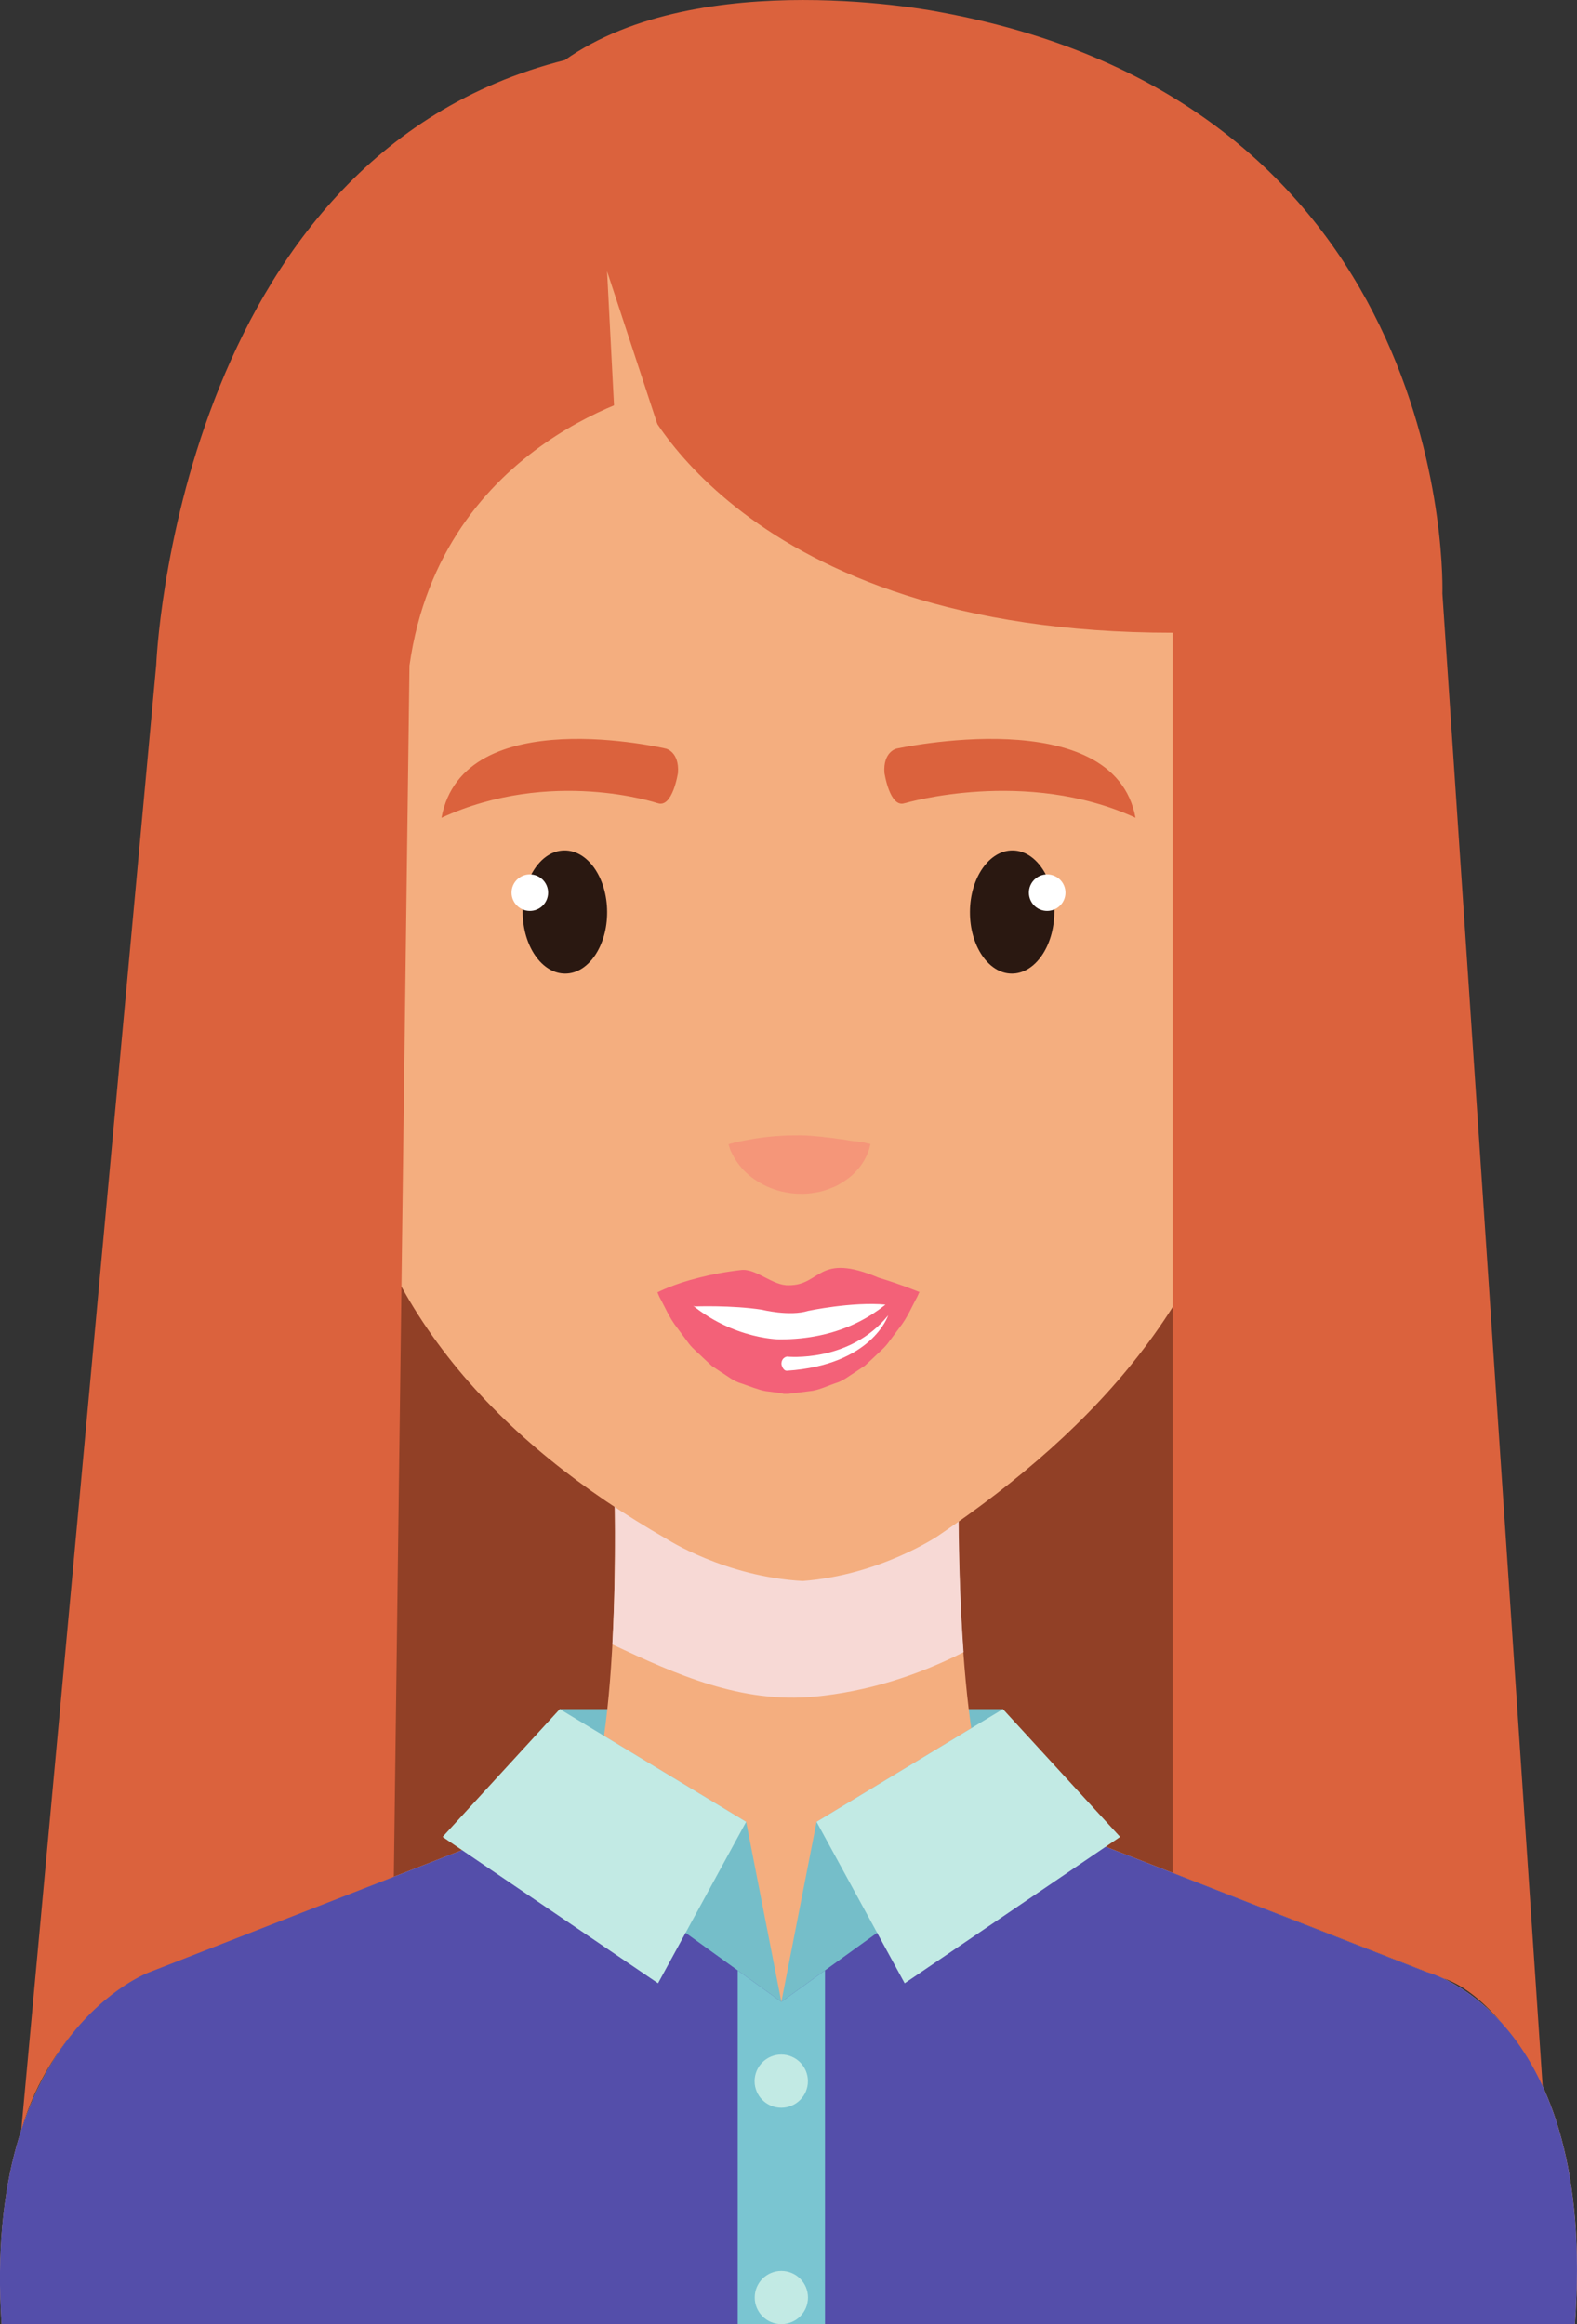 <?xml version="1.0" encoding="UTF-8" standalone="no"?>
<!-- Created with Inkscape (http://www.inkscape.org/) -->

<svg
   width="24.286mm"
   height="35.79mm"
   viewBox="0 0 24.286 35.79"
   version="1.1"
   id="svg9361"
   inkscape:version="1.1.1 (3bf5ae0d25, 2021-09-20)"
   sodipodi:docname="woman2.svg"
   xmlns:inkscape="http://www.inkscape.org/namespaces/inkscape"
   xmlns:sodipodi="http://sodipodi.sourceforge.net/DTD/sodipodi-0.dtd"
   xmlns="http://www.w3.org/2000/svg"
   xmlns:svg="http://www.w3.org/2000/svg">
  <rect x="0" y="0" width="24.286" height="35.79" fill="#333333" stroke="none"/>
  <sodipodi:namedview
     id="namedview9363"
     pagecolor="#ffffff"
     bordercolor="#666666"
     borderopacity="1.0"
     inkscape:pageshadow="2"
     inkscape:pageopacity="0.0"
     inkscape:pagecheckerboard="0"
     inkscape:document-units="mm"
     showgrid="false"
     inkscape:zoom="0.50835204"
     inkscape:cx="490.80161"
     inkscape:cy="-351.13462"
     inkscape:window-width="1920"
     inkscape:window-height="1017"
     inkscape:window-x="-8"
     inkscape:window-y="-8"
     inkscape:window-maximized="1"
     inkscape:current-layer="layer1" />
  <defs
     id="defs9358" />
  <g
     inkscape:label="Capa 1"
     inkscape:groupmode="layer"
     id="layer1"
     transform="translate(-193.266,-1442.457)">
    <g
       id="g8064"
       transform="translate(-705.479,-318.081)">
      <path
         d="m 918.469,1792.176 h -16.466 v -18.104 h 16.466 z"
         style="fill:#914026;fill-opacity:1;fill-rule:nonzero;stroke:none;stroke-width:0.353"
         id="path5164" />
      <path
         d="m 914.189,1789.369 h -6.823 v -2.512 h 6.823 z"
         style="fill:#75bec9;fill-opacity:1;fill-rule:nonzero;stroke:none;stroke-width:0.353"
         id="path5166" />
      <path
         d="m 913.505,1783.367 h -2.348 -2.952 c 0,0 0.134,4.059 -0.515,5.237 h 3.198 3.199 c -0.649,-1.179 -0.582,-5.237 -0.582,-5.237"
         style="fill:#f4ae7f;fill-opacity:1;fill-rule:nonzero;stroke:none;stroke-width:0.353"
         id="path5170" />
      <g
         transform="matrix(0.353,0,0,-0.353,908.175,1785.861)"
         id="g5182">
        <path
           d="m 0,0 c 2.8,-1.319 5.62,-2.582 8.826,-2.276 2.273,0.217 4.468,0.906 6.496,1.937 -0.273,3.776 -0.213,7.41 -0.213,7.41 H 0.083 C 0.083,7.071 0.195,3.651 0,0"
           style="fill:#f7d9d5;fill-opacity:1;fill-rule:nonzero;stroke:none"
           id="path5180" />
      </g>
      <path
         d="m 920.715,1790.905 -7.383,-2.882 h -2.407 -0.082 -2.407 l -7.383,2.882 c 0,0 -2.586,0.927 -2.283,5.424 h 12.073 0.082 12.074 c 0.352,-4.773 -2.284,-5.424 -2.284,-5.424"
         style="fill:#f4ae7f;fill-opacity:1;fill-rule:nonzero;stroke:none;stroke-width:0.353"
         id="path5190" />
      <path
         d="m 917.548,1775.65 c -0.218,1.348 0.16,2.546 0.844,2.674 0.683,0.129 1.413,-0.857 1.629,-2.206 0.216,-1.348 -0.161,-2.545 -0.845,-2.674 -0.683,-0.13 -1.412,0.858 -1.628,2.206"
         style="fill:#f4ae7f;fill-opacity:1;fill-rule:nonzero;stroke:none;stroke-width:0.353"
         id="path5194" />
      <path
         d="m 918.37,1775.286 c 0,0 0.01,-0.076 0.037,-0.199 0.026,-0.124 0.08,-0.298 0.164,-0.485 0.086,-0.18 0.224,-0.387 0.397,-0.398 0.043,0 0.087,0.01 0.132,0.019 0.007,0 0.053,0.023 0.066,0.034 0.015,0.014 0.031,0.02 0.049,0.041 0.07,0.068 0.127,0.173 0.164,0.294 0.041,0.118 0.067,0.252 0.08,0.383 0.012,0.132 0.019,0.269 0.005,0.386 -0.021,0.135 -0.028,0.274 -0.053,0.392 -0.023,0.12 -0.044,0.233 -0.065,0.338 -0.028,0.105 -0.049,0.203 -0.068,0.29 -0.018,0.088 -0.045,0.16 -0.061,0.222 -0.035,0.123 -0.053,0.196 -0.053,0.196 0,0 0.035,-0.062 0.092,-0.175 0.026,-0.057 0.065,-0.123 0.099,-0.206 0.035,-0.083 0.074,-0.176 0.113,-0.279 0.038,-0.105 0.071,-0.225 0.107,-0.351 0.038,-0.126 0.056,-0.255 0.083,-0.392 0.026,-0.156 0.03,-0.307 0.017,-0.462 -0.013,-0.152 -0.04,-0.307 -0.087,-0.457 -0.049,-0.146 -0.126,-0.29 -0.238,-0.395 -0.025,-0.026 -0.063,-0.049 -0.097,-0.07 -0.037,-0.02 -0.048,-0.02 -0.093,-0.038 -0.068,-0.016 -0.137,-0.022 -0.206,-0.01 -0.142,0.022 -0.259,0.128 -0.335,0.238 -0.079,0.11 -0.126,0.229 -0.162,0.338 -0.07,0.221 -0.084,0.413 -0.092,0.542 -0.005,0.133 0.005,0.205 0.005,0.205"
         style="fill:#f39870;fill-opacity:1;fill-rule:nonzero;stroke:none;stroke-width:0.353"
         id="path5198" />
      <path
         d="m 918.37,1775.286 c 0,0 -0.063,-0.144 0.387,-0.178 0,0 0.503,0.093 0.207,0.763 -0.064,0.145 -0.119,0.294 -0.151,0.452 -0.045,0.225 0.035,0.53 -0.085,0.73 -0.156,0.258 -0.552,0.111 -0.575,-0.184 -0.018,-0.226 0.214,-0.613 0.32,-0.773 0,-4e-4 0.323,-0.49 -0.103,-0.811"
         style="fill:#f39870;fill-opacity:1;fill-rule:nonzero;stroke:none;stroke-width:0.353"
         id="path5202" />
      <path
         d="m 918.153,1776.841 c 7.1e-4,0 -0.015,0.01 -0.035,0.036 -0.021,0.026 -0.046,0.069 -0.066,0.126 -0.012,0.028 -0.017,0.06 -0.023,0.096 -0.006,0.035 -0.015,0.073 -0.008,0.112 0.003,0.038 0.004,0.079 0.011,0.12 0.008,0.039 0.024,0.075 0.037,0.112 0.017,0.035 0.028,0.076 0.051,0.103 0.02,0.03 0.045,0.053 0.066,0.078 0.042,0.053 0.091,0.083 0.138,0.098 0.089,0.039 0.153,0.038 0.153,0.038 0,0 -0.025,-0.082 -0.07,-0.163 -0.011,-0.022 -0.023,-0.043 -0.038,-0.063 -0.011,-0.024 -0.019,-0.052 -0.032,-0.074 -0.012,-0.024 -0.021,-0.049 -0.037,-0.071 -0.016,-0.022 -0.019,-0.052 -0.029,-0.075 -0.026,-0.046 -0.038,-0.098 -0.055,-0.147 -0.009,-0.025 -0.014,-0.05 -0.019,-0.074 -0.004,-0.026 -0.015,-0.05 -0.017,-0.074 -0.018,-0.093 -0.027,-0.176 -0.026,-0.176"
         style="fill:#f39870;fill-opacity:1;fill-rule:nonzero;stroke:none;stroke-width:0.353"
         id="path5206" />
      <path
         d="m 904.537,1775.65 c 0.218,1.348 -0.16,2.546 -0.844,2.674 -0.683,0.129 -1.413,-0.857 -1.629,-2.206 -0.216,-1.348 0.161,-2.545 0.845,-2.674 0.683,-0.13 1.412,0.858 1.628,2.206"
         style="fill:#f4ae7f;fill-opacity:1;fill-rule:nonzero;stroke:none;stroke-width:0.353"
         id="path5210" />
      <path
         d="m 903.716,1775.286 c 0,0 -0.01,-0.076 -0.037,-0.199 -0.026,-0.124 -0.08,-0.298 -0.165,-0.485 -0.085,-0.18 -0.224,-0.387 -0.397,-0.398 -0.043,0 -0.087,0.01 -0.132,0.019 -0.007,0 -0.053,0.023 -0.067,0.034 -0.015,0.014 -0.03,0.02 -0.048,0.041 -0.071,0.068 -0.128,0.173 -0.165,0.294 -0.041,0.118 -0.067,0.252 -0.08,0.383 -0.012,0.132 -0.02,0.269 -0.005,0.386 0.021,0.135 0.028,0.274 0.052,0.392 0.023,0.12 0.045,0.233 0.065,0.338 0.028,0.105 0.049,0.203 0.068,0.29 0.019,0.088 0.045,0.16 0.061,0.222 0.035,0.123 0.053,0.196 0.053,0.196 0,0 -0.035,-0.062 -0.092,-0.175 -0.026,-0.057 -0.065,-0.123 -0.098,-0.206 -0.035,-0.083 -0.074,-0.176 -0.113,-0.279 -0.037,-0.105 -0.071,-0.225 -0.107,-0.351 -0.038,-0.126 -0.055,-0.255 -0.083,-0.392 -0.026,-0.156 -0.03,-0.307 -0.017,-0.462 0.013,-0.152 0.039,-0.307 0.087,-0.457 0.05,-0.146 0.126,-0.29 0.238,-0.395 0.025,-0.026 0.062,-0.049 0.097,-0.07 0.038,-0.02 0.048,-0.02 0.094,-0.038 0.068,-0.016 0.136,-0.022 0.206,-0.01 0.141,0.022 0.259,0.128 0.335,0.238 0.079,0.11 0.126,0.229 0.163,0.338 0.07,0.221 0.084,0.413 0.092,0.542 0.005,0.133 -0.006,0.205 -0.006,0.205"
         style="fill:#f39870;fill-opacity:1;fill-rule:nonzero;stroke:none;stroke-width:0.353"
         id="path5214" />
      <path
         d="m 903.716,1775.286 c 0,0 0.063,-0.144 -0.387,-0.178 0,0 -0.502,0.093 -0.207,0.763 0.064,0.145 0.119,0.294 0.151,0.452 0.045,0.225 -0.035,0.53 0.085,0.73 0.156,0.258 0.552,0.111 0.575,-0.184 0.018,-0.226 -0.214,-0.613 -0.32,-0.773 0,-4e-4 -0.323,-0.49 0.103,-0.811"
         style="fill:#f39870;fill-opacity:1;fill-rule:nonzero;stroke:none;stroke-width:0.353"
         id="path5218" />
      <path
         d="m 903.933,1776.841 c -0.001,0 0.015,0.01 0.035,0.036 0.021,0.026 0.045,0.069 0.066,0.126 0.013,0.028 0.017,0.06 0.024,0.096 0.006,0.035 0.014,0.073 0.008,0.112 -0.003,0.038 -0.004,0.079 -0.011,0.12 -0.008,0.039 -0.024,0.075 -0.037,0.112 -0.017,0.035 -0.029,0.076 -0.051,0.103 -0.02,0.03 -0.045,0.053 -0.067,0.078 -0.042,0.053 -0.091,0.083 -0.137,0.098 -0.089,0.039 -0.154,0.038 -0.154,0.038 0,0 0.026,-0.082 0.071,-0.163 0.011,-0.022 0.023,-0.043 0.037,-0.063 0.011,-0.024 0.019,-0.052 0.032,-0.074 0.012,-0.024 0.021,-0.049 0.037,-0.071 0.016,-0.022 0.019,-0.052 0.029,-0.075 0.026,-0.046 0.038,-0.098 0.055,-0.147 0.009,-0.025 0.014,-0.05 0.019,-0.074 0.004,-0.026 0.015,-0.05 0.017,-0.074 0.018,-0.093 0.026,-0.176 0.026,-0.176"
         style="fill:#f39870;fill-opacity:1;fill-rule:nonzero;stroke:none;stroke-width:0.353"
         id="path5222" />
      <path
         d="m 917.762,1764.702 c 0,0 -2.326,-2.547 -6.903,-2.688 -4.573,0.24 -6.89,2.876 -6.89,2.876 -1.244,4.01 -0.448,8.71 0.081,12.777 0.391,3.004 2.411,5.105 4.958,6.568 0,0 0.9,0.583 2.098,0.649 1.194,-0.091 2.08,-0.692 2.084,-0.694 2.474,-1.677 4.367,-3.749 4.839,-6.802 0.407,-2.637 0.5,-5.55 0.409,-8.21 -0.05,-1.467 -0.207,-3.075 -0.675,-4.476"
         style="fill:#f4ae7f;fill-opacity:1;fill-rule:nonzero;stroke:none;stroke-width:0.353"
         id="path5226" />
      <path
         d="m 908.87,1772.906 c 0,0 -1.635,-0.551 -3.326,0.225 0.333,-1.804 3.458,-1.064 3.458,-1.064 0,0 0.206,0.048 0.184,0.371 0,0 -0.083,0.555 -0.316,0.467"
         style="fill:#db623d;fill-opacity:1;fill-rule:nonzero;stroke:none;stroke-width:0.353"
         id="path5230" />
      <path
         d="m 912.682,1772.906 c 0,0 1.859,-0.551 3.55,0.225 -0.333,-1.804 -3.683,-1.064 -3.683,-1.064 0,0 -0.206,0.048 -0.184,0.371 0,0 0.083,0.555 0.316,0.467"
         style="fill:#db623d;fill-opacity:1;fill-rule:nonzero;stroke:none;stroke-width:0.353"
         id="path5234" />
      <path
         d="m 906.794,1774.586 c 0.004,0.523 0.297,0.946 0.656,0.944 0.359,0 0.648,-0.428 0.645,-0.952 -0.003,-0.523 -0.297,-0.946 -0.656,-0.944 -0.359,0 -0.647,0.428 -0.645,0.952"
         style="fill:#2a1811;fill-opacity:1;fill-rule:nonzero;stroke:none;stroke-width:0.353"
         id="path5238" />
      <path
         d="m 907.186,1774.284 c 0,0.156 -0.126,0.281 -0.281,0.281 -0.156,0 -0.282,-0.126 -0.282,-0.281 0,-0.156 0.126,-0.281 0.282,-0.281 0.155,0 0.281,0.126 0.281,0.281"
         style="fill:#ffffff;fill-opacity:1;fill-rule:nonzero;stroke:none;stroke-width:0.353"
         id="path5242" />
      <path
         d="m 914.982,1774.586 c -0.004,0.523 -0.297,0.946 -0.655,0.944 -0.359,0 -0.648,-0.428 -0.645,-0.952 0.003,-0.523 0.297,-0.946 0.656,-0.944 0.359,0 0.647,0.428 0.645,0.952"
         style="fill:#2a1811;fill-opacity:1;fill-rule:nonzero;stroke:none;stroke-width:0.353"
         id="path5246" />
      <path
         d="m 914.59,1774.284 c 0,0.156 0.126,0.281 0.281,0.281 0.156,0 0.282,-0.126 0.282,-0.281 0,-0.156 -0.126,-0.281 -0.282,-0.281 -0.155,0 -0.281,0.126 -0.281,0.281"
         style="fill:#ffffff;fill-opacity:1;fill-rule:nonzero;stroke:none;stroke-width:0.353"
         id="path5250" />
      <path
         d="m 909.26,1780.489 c 0.004,0.506 0.72,0.915 1.605,0.915 0.885,0 1.601,-0.41 1.605,-0.915 z"
         style="fill:#ffffff;fill-opacity:1;fill-rule:nonzero;stroke:none;stroke-width:0.353"
         id="path5254" />
      <path
         d="m 912.385,1780.63 c 0.377,-0.091 0.522,-0.194 0.522,-0.194 0,0 -0.261,-0.11 -0.63,-0.222 -0.945,-0.399 -0.881,0.118 -1.384,0.116 -0.252,0.01 -0.504,-0.266 -0.74,-0.234 -0.236,0.027 -0.456,0.069 -0.645,0.118 -0.378,0.092 -0.63,0.221 -0.63,0.221 0,0 0.194,0.129 0.571,0.221 0,0 0.563,-0.021 1.027,0.05 0,0 0.428,0.107 0.715,0.018 0,0 0.679,-0.144 1.193,-0.096"
         style="fill:#f36178;fill-opacity:1;fill-rule:nonzero;stroke:none;stroke-width:0.353"
         id="path5258" />
      <path
         d="m 912.591,1780.436 c -0.37,0.381 -0.95,0.728 -1.84,0.728 0,0 -0.863,-7e-4 -1.56,-0.728 h -0.322 c 0.011,0.025 0.019,0.05 0.032,0.076 0.082,0.146 0.15,0.319 0.273,0.474 0.059,0.079 0.119,0.161 0.181,0.244 0.064,0.083 0.151,0.15 0.229,0.228 l 0.123,0.114 0.144,0.096 c 0.102,0.062 0.186,0.139 0.318,0.176 0.12,0.041 0.259,0.098 0.368,0.117 l 0.158,0.02 0.079,0.011 0.039,0.01 h 0.02 0.053 l 0.375,-0.047 c 0.122,-0.023 0.235,-0.078 0.35,-0.117 0.12,-0.034 0.21,-0.113 0.31,-0.174 l 0.144,-0.096 0.123,-0.114 c 0.078,-0.078 0.165,-0.145 0.228,-0.228 0.063,-0.083 0.123,-0.165 0.182,-0.244 0.122,-0.154 0.191,-0.328 0.273,-0.475 0.013,-0.025 0.021,-0.049 0.032,-0.075 z"
         style="fill:#f36178;fill-opacity:1;fill-rule:nonzero;stroke:none;stroke-width:0.353"
         id="path5262" />
      <path
         d="m 910.865,1781.646 c 1.314,-0.088 1.558,-0.853 1.558,-0.853 -0.595,0.738 -1.558,0.636 -1.558,0.636 0,0 -0.086,0.01 -0.086,0.115 0,0 0.019,0.106 0.086,0.102"
         style="fill:#ffffff;fill-opacity:1;fill-rule:nonzero;stroke:none;stroke-width:0.353"
         id="path5266" />
      <path
         d="m 907.444,1761.463 c 2.092,-1.478 5.765,-0.741 5.765,-0.741 8.001,1.459 7.749,8.957 7.749,8.957 l 1.544,22.987 c -0.756,-1.483 -1.524,-1.659 -1.524,-1.659 l -4.175,-1.63 v -19.095 c -6.693,0 -8.213,-3.699 -8.213,-3.699 z"
         style="fill:#db623d;fill-opacity:1;fill-rule:nonzero;stroke:none;stroke-width:0.353"
         id="path5270" />
      <path
         d="m 908.869,1766.555 c 0,0 -3.325,0.73 -3.818,4.232 l -0.241,18.652 -4.017,1.596 c 0,0 -1.252,0.685 -1.721,2.312 l 2.079,-22.571 c 0,0 0.302,-7.806 6.295,-9.313 z"
         style="fill:#db623d;fill-opacity:1;fill-rule:nonzero;stroke:none;stroke-width:0.353"
         id="path5274" />
      <path
         d="m 909.964,1778.158 c 0,0 0.012,0 0.035,-0.01 0.021,0 0.055,-0.017 0.093,-0.023 0.077,-0.017 0.18,-0.036 0.291,-0.055 0.11,-0.016 0.229,-0.032 0.345,-0.038 0.116,-0.01 0.232,-0.01 0.344,-0.01 0.112,0 0.221,0.012 0.331,0.022 0.056,0.01 0.11,0.012 0.165,0.019 0.056,0.01 0.111,0.017 0.163,0.022 0.053,0.01 0.108,0.02 0.156,0.026 0.046,0 0.093,0.012 0.132,0.018 0.037,0 0.073,0.015 0.095,0.019 0.024,0 0.036,0.01 0.036,0.01 0,0 -0.003,0.012 -0.009,0.034 -0.006,0.021 -0.013,0.057 -0.03,0.093 -0.029,0.079 -0.083,0.183 -0.176,0.282 -0.045,0.052 -0.1,0.101 -0.164,0.143 -0.063,0.043 -0.133,0.089 -0.211,0.117 -0.078,0.032 -0.16,0.062 -0.247,0.073 -0.086,0.018 -0.175,0.024 -0.263,0.021 -0.089,0 -0.175,-0.016 -0.259,-0.033 -0.083,-0.018 -0.162,-0.047 -0.236,-0.08 -0.147,-0.068 -0.27,-0.157 -0.36,-0.253 -0.09,-0.097 -0.15,-0.194 -0.185,-0.27 -0.019,-0.034 -0.028,-0.071 -0.035,-0.092 -0.007,-0.022 -0.01,-0.034 -0.01,-0.034"
         style="fill:#f59679;fill-opacity:1;fill-rule:nonzero;stroke:none;stroke-width:0.353"
         id="path5278" />
      <path
         d="m 908.094,1764.715 0.133,2.57 0.642,-0.214 z"
         style="fill:#f4ae7f;fill-opacity:1;fill-rule:nonzero;stroke:none;stroke-width:0.353"
         id="path5282" />
      <path
         d="m 914.087,1788.318 6.628,2.588 c 0,0 2.636,0.651 2.283,5.424 h -12.073 -0.082 -12.074 c -0.302,-4.497 2.283,-5.424 2.283,-5.424 l 6.772,-2.644 2.953,3.103 z"
         style="fill:#544eaa;fill-opacity:1;fill-rule:nonzero;stroke:none;stroke-width:0.353"
         id="path5286" />
      <path
         d="m 910.778,1791.365 -0.542,-2.771 -2.871,-1.737 -0.418,1.747 z"
         style="fill:#75bec9;fill-opacity:1;fill-rule:nonzero;stroke:none;stroke-width:0.353"
         id="path5290" />
      <path
         d="m 910.236,1788.593 -1.357,2.486 -3.318,-2.254 1.805,-1.968 z"
         style="fill:#c2eae4;fill-opacity:1;fill-rule:nonzero;stroke:none;stroke-width:0.353"
         id="path5294" />
      <path
         d="m 910.778,1791.365 0.542,-2.771 2.87,-1.737 0.418,1.747 z"
         style="fill:#75bec9;fill-opacity:1;fill-rule:nonzero;stroke:none;stroke-width:0.353"
         id="path5298" />
      <path
         d="m 911.32,1788.593 1.357,2.486 3.318,-2.254 -1.805,-1.968 z"
         style="fill:#c2eae4;fill-opacity:1;fill-rule:nonzero;stroke:none;stroke-width:0.353"
         id="path5302" />
      <path
         d="m 910.106,1790.881 0.672,0.484 0.672,-0.484 v 5.448 h -1.344 z"
         style="fill:#7ac5d1;fill-opacity:1;fill-rule:nonzero;stroke:none;stroke-width:0.353"
         id="path5306" />
      <path
         d="m 911.187,1792.586 c 0,0.227 -0.184,0.41 -0.41,0.41 -0.227,0 -0.411,-0.183 -0.411,-0.41 0,-0.227 0.184,-0.41 0.411,-0.41 0.226,0 0.41,0.184 0.41,0.41"
         style="fill:#c2eae4;fill-opacity:1;fill-rule:nonzero;stroke:none;stroke-width:0.353"
         id="path5310" />
      <path
         d="m 911.188,1795.918 c 0,0.227 -0.183,0.41 -0.41,0.41 -0.227,0 -0.41,-0.183 -0.41,-0.41 0,-0.227 0.183,-0.41 0.41,-0.41 0.226,0 0.41,0.184 0.41,0.41"
         style="fill:#c2eae4;fill-opacity:1;fill-rule:nonzero;stroke:none;stroke-width:0.353"
         id="path5314" />
    </g>
  </g>
</svg>
